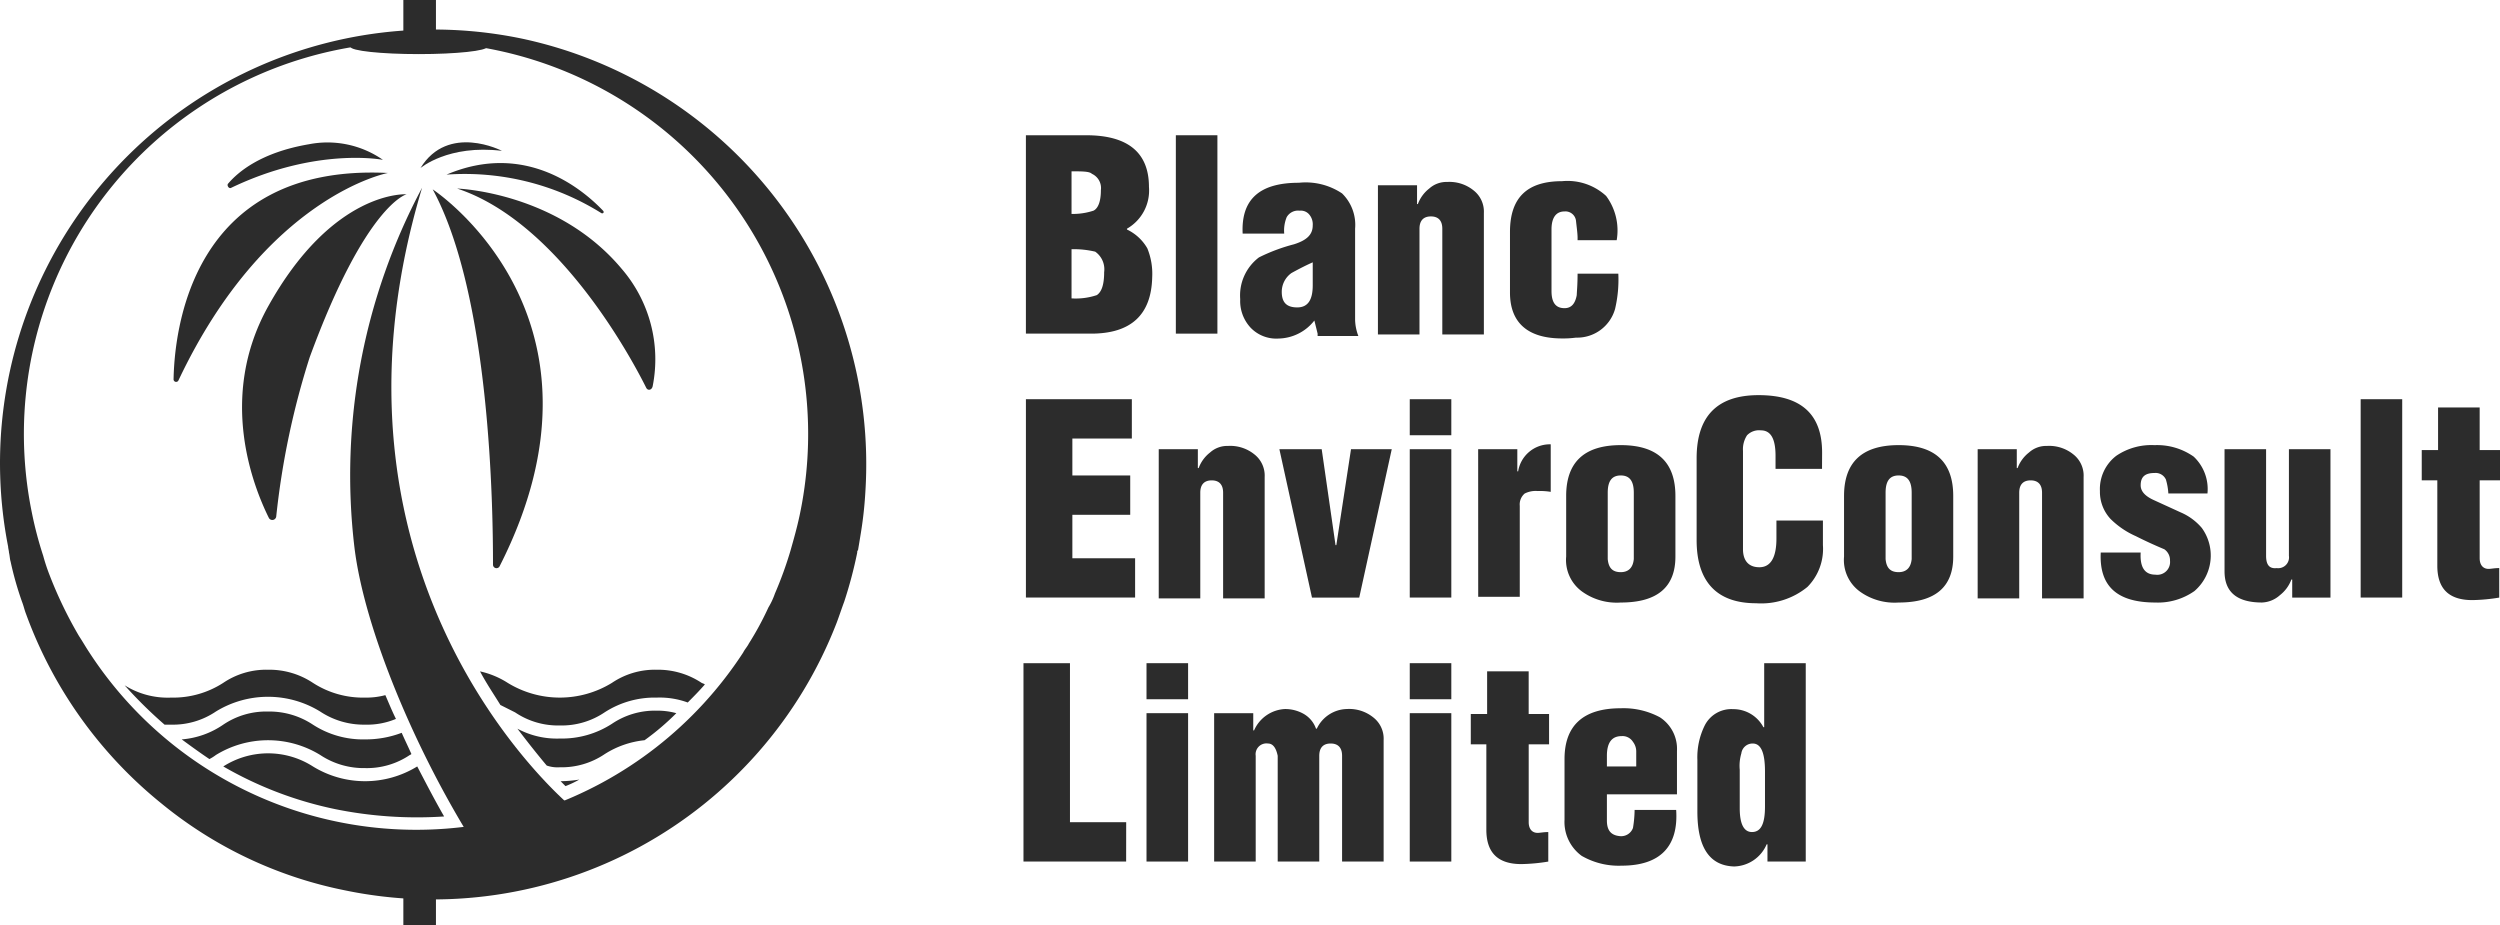 <svg xmlns="http://www.w3.org/2000/svg" width="198.976" height="73.659" viewBox="0 0 198.976 73.659">
  <g id="Group_1890" data-name="Group 1890" transform="translate(-714.808 -5.766)">
    <path id="Path_2611" data-name="Path 2611" d="M835.987,26.322v3.915A5.283,5.283,0,0,0,838,29.976c.389-.261.583-.848.583-1.827a1.714,1.714,0,0,0-.713-1.631A7.482,7.482,0,0,0,835.987,26.322Zm0-6.2v3.393a5.267,5.267,0,0,0,1.752-.261c.389-.2.584-.783.584-1.631a1.244,1.244,0,0,0-.714-1.3C837.415,20.124,836.831,20.124,835.987,20.124Zm1.557,12.918h-5.189V17.253h4.8c3.307,0,4.994,1.37,4.994,4.11a3.5,3.5,0,0,1-1.751,3.327v.065a3.691,3.691,0,0,1,1.622,1.5,5.356,5.356,0,0,1,.388,2.283Q842.312,33.042,837.545,33.042Z" transform="translate(-35.895 -0.722)" fill="#2c2c2c"/>
    <path id="Path_2612" data-name="Path 2612" d="M848.138,17.253H844.83V33.042h3.308Z" transform="translate(-36.436 -0.722)" fill="#2c2c2c"/>
    <path id="Path_2613" data-name="Path 2613" d="M855.958,29.364V27.538c-.453.2-.973.457-1.686.848a1.83,1.83,0,0,0-.779,1.5c0,.848.389,1.24,1.232,1.24S855.958,30.539,855.958,29.364Zm.389,3.849-.259-1.044a3.7,3.7,0,0,1-2.854,1.435,2.828,2.828,0,0,1-2.205-.848,3.111,3.111,0,0,1-.843-2.283,3.8,3.8,0,0,1,1.491-3.327,14.251,14.251,0,0,1,2.789-1.044c1.038-.326,1.491-.783,1.491-1.5a1.2,1.2,0,0,0-.259-.848.869.869,0,0,0-.778-.326,1.039,1.039,0,0,0-1.038.522,2.823,2.823,0,0,0-.194,1.3h-3.308c-.13-2.74,1.362-4.045,4.475-4.045a5.21,5.21,0,0,1,3.437.848,3.5,3.5,0,0,1,1.038,2.805V32.1a3.838,3.838,0,0,0,.259,1.3h-3.243Z" transform="translate(-36.669 -0.893)" fill="#2c2c2c"/>
    <path id="Path_2614" data-name="Path 2614" d="M861.644,21.4h3.113v1.5h.065a2.8,2.8,0,0,1,.908-1.24,2.045,2.045,0,0,1,1.427-.522,3.049,3.049,0,0,1,2.075.653,2.149,2.149,0,0,1,.844,1.827v9.656h-3.308V24.86c0-.653-.324-.979-.908-.979s-.908.326-.908.979v8.416h-3.308Z" transform="translate(-37.166 -0.89)" fill="#2c2c2c"/>
    <path id="Path_2615" data-name="Path 2615" d="M881.123,25.77H878.01v-.2c0-.326-.065-.783-.129-1.37a.845.845,0,0,0-.909-.718c-.649,0-1.037.457-1.037,1.435v4.893c0,.913.324,1.37,1.037,1.37.519,0,.844-.326.973-1.044,0-.2.065-.783.065-1.7h3.243a10.192,10.192,0,0,1-.259,2.805,3.136,3.136,0,0,1-3.113,2.284,7.463,7.463,0,0,1-1.1.065c-2.724,0-4.151-1.24-4.151-3.654V25.118c0-2.74,1.362-4.045,4.151-4.045a4.543,4.543,0,0,1,3.5,1.174A4.6,4.6,0,0,1,881.123,25.77Z" transform="translate(-37.642 -0.887)" fill="#2c2c2c"/>
    <path id="Path_2616" data-name="Path 2616" d="M841.047,55h-8.691V39.214h8.431v3.132h-4.734v2.936h4.605v3.132h-4.605v3.458h4.994Z" transform="translate(-35.895 -1.675)" fill="#2c2c2c"/>
    <path id="Path_2617" data-name="Path 2617" d="M843.407,43.363h3.113v1.5h.065a2.794,2.794,0,0,1,.908-1.24,2.045,2.045,0,0,1,1.427-.522,3.049,3.049,0,0,1,2.075.652,2.148,2.148,0,0,1,.843,1.827v9.656h-3.307V46.821c0-.652-.324-.979-.908-.979s-.909.326-.909.979v8.416h-3.307Z" transform="translate(-36.375 -1.843)" fill="#2c2c2c"/>
    <path id="Path_2618" data-name="Path 2618" d="M856.813,43.375l1.1,7.633h.064l1.168-7.633h3.243L859.8,55.184h-3.761l-2.594-11.809Z" transform="translate(-36.81 -1.855)" fill="#2c2c2c"/>
    <path id="Path_2619" data-name="Path 2619" d="M867.6,55h-3.308V43.194H867.6Zm0-12.918h-3.308V39.214H867.6Z" transform="translate(-37.281 -1.675)" fill="#2c2c2c"/>
    <path id="Path_2620" data-name="Path 2620" d="M869.983,43.357H873.1v1.762h.065a2.561,2.561,0,0,1,2.594-2.153v3.784a5.214,5.214,0,0,0-1.038-.065,1.923,1.923,0,0,0-1.037.2,1.146,1.146,0,0,0-.389.979V55.1h-3.308Z" transform="translate(-37.528 -1.837)" fill="#2c2c2c"/>
    <path id="Path_2621" data-name="Path 2621" d="M880.613,46.818V52.1c.065.718.389,1.044,1.038,1.044.584,0,.972-.326,1.037-1.044V46.818c0-.913-.324-1.37-1.037-1.37S880.613,45.9,880.613,46.818Zm-3.308,5.089V47.079c0-2.675,1.427-4.045,4.346-4.045S886,44.4,886,47.079v4.828c0,2.414-1.427,3.654-4.345,3.654a4.718,4.718,0,0,1-3.049-.848A3.1,3.1,0,0,1,877.305,51.907Z" transform="translate(-37.845 -1.84)" fill="#2c2c2c"/>
    <path id="Path_2622" data-name="Path 2622" d="M898.14,44.745h-3.7V43.7c0-1.37-.389-2.022-1.167-2.022a1.331,1.331,0,0,0-1.1.391,2.027,2.027,0,0,0-.324,1.24v7.829c0,.913.454,1.435,1.3,1.435.908,0,1.362-.783,1.362-2.284V48.855h3.7v1.957a4.3,4.3,0,0,1-1.232,3.327,5.8,5.8,0,0,1-4.086,1.3c-3.113,0-4.734-1.7-4.734-5.024V43.9c0-3.327,1.621-5.024,4.928-5.024,3.373,0,5.059,1.5,5.059,4.567Z" transform="translate(-38.316 -1.66)" fill="#2c2c2c"/>
    <path id="Path_2623" data-name="Path 2623" d="M903.731,46.818V52.1c.065.718.389,1.044,1.038,1.044.584,0,.973-.326,1.038-1.044V46.818c0-.913-.324-1.37-1.038-1.37S903.731,45.9,903.731,46.818Zm-3.307,5.089V47.079c0-2.675,1.426-4.045,4.345-4.045s4.345,1.37,4.345,4.045v4.828c0,2.414-1.426,3.654-4.345,3.654a4.713,4.713,0,0,1-3.048-.848A3.1,3.1,0,0,1,900.424,51.907Z" transform="translate(-38.848 -1.84)" fill="#2c2c2c"/>
    <path id="Path_2624" data-name="Path 2624" d="M911.542,43.363h3.114v1.5h.064a2.8,2.8,0,0,1,.909-1.24,2.043,2.043,0,0,1,1.426-.522,3.052,3.052,0,0,1,2.076.652,2.148,2.148,0,0,1,.843,1.827v9.656h-3.308V46.821c0-.652-.324-.979-.908-.979s-.908.326-.908.979v8.416h-3.308Z" transform="translate(-39.331 -1.843)" fill="#2c2c2c"/>
    <path id="Path_2625" data-name="Path 2625" d="M930.273,46.883H927.16a4.957,4.957,0,0,0-.194-1.109.9.9,0,0,0-.909-.522c-.778,0-1.1.326-1.1.979,0,.457.324.848,1.038,1.174l2.14.979a4.548,4.548,0,0,1,1.687,1.24,3.734,3.734,0,0,1-.585,5.024,5.048,5.048,0,0,1-3.113.913c-3.048,0-4.475-1.3-4.345-3.98h3.178q-.1,1.762,1.167,1.762a1.016,1.016,0,0,0,1.168-1.109,1.061,1.061,0,0,0-.454-.913c-.779-.326-1.491-.652-2.27-1.044a6.7,6.7,0,0,1-2.011-1.37,3.167,3.167,0,0,1-.843-2.218,3.333,3.333,0,0,1,1.3-2.805,4.963,4.963,0,0,1,3.048-.848,5.053,5.053,0,0,1,3.114.913A3.547,3.547,0,0,1,930.273,46.883Z" transform="translate(-39.772 -1.84)" fill="#2c2c2c"/>
    <path id="Path_2626" data-name="Path 2626" d="M940.581,55.184h-3.113V53.748H937.4a2.8,2.8,0,0,1-.908,1.24,2.251,2.251,0,0,1-1.427.587c-2.01,0-2.983-.848-2.983-2.479V43.375h3.307v8.482c0,.718.26,1.044.844.979a.862.862,0,0,0,.973-.979V43.375h3.307V55.184Z" transform="translate(-40.222 -1.855)" fill="#2c2c2c"/>
    <path id="Path_2627" data-name="Path 2627" d="M946.714,39.214h-3.307V55h3.307Z" transform="translate(-40.713 -1.675)" fill="#2c2c2c"/>
    <path id="Path_2628" data-name="Path 2628" d="M949.789,45.7h-1.3V43.289h1.3V39.9H953.1v3.393h1.621V45.7H953.1v6.2c0,.522.259.848.714.848.194,0,.453-.065.843-.065v2.349a14.369,14.369,0,0,1-2.14.2c-1.881,0-2.788-.913-2.788-2.74V45.7Z" transform="translate(-40.934 -1.704)" fill="#2c2c2c"/>
    <path id="Path_2629" data-name="Path 2629" d="M840.324,76.964h-8.171V61.176h3.7V73.833h4.475Z" transform="translate(-35.886 -2.627)" fill="#2c2c2c"/>
    <path id="Path_2630" data-name="Path 2630" d="M845.7,76.964H842.39V65.155H845.7Zm0-12.918H842.39V61.176H845.7Z" transform="translate(-36.331 -2.627)" fill="#2c2c2c"/>
    <path id="Path_2631" data-name="Path 2631" d="M848.017,65.321h3.113v1.37h.065a2.836,2.836,0,0,1,2.464-1.7,3,3,0,0,1,1.492.391,2.189,2.189,0,0,1,.973,1.174h.064a2.713,2.713,0,0,1,2.4-1.566,3.049,3.049,0,0,1,2.075.652,2.149,2.149,0,0,1,.844,1.827V77.13H858.2V68.714c0-.652-.324-.979-.908-.979s-.908.326-.908.979V77.13h-3.308V68.714q-.2-.979-.778-.979a.863.863,0,0,0-.973.979V77.13h-3.308Z" transform="translate(-36.575 -2.793)" fill="#2c2c2c"/>
    <path id="Path_2632" data-name="Path 2632" d="M867.6,76.964h-3.308V65.155H867.6Zm0-12.918h-3.308V61.176H867.6Z" transform="translate(-37.281 -2.627)" fill="#2c2c2c"/>
    <path id="Path_2633" data-name="Path 2633" d="M870.67,67.664h-1.3V65.25h1.3V61.857h3.307V65.25H875.6v2.414h-1.621v6.2c0,.522.26.848.714.848.2,0,.454-.065.844-.065v2.349a14.391,14.391,0,0,1-2.141.2c-1.881,0-2.788-.913-2.788-2.74V67.664Z" transform="translate(-37.501 -2.657)" fill="#2c2c2c"/>
    <path id="Path_2634" data-name="Path 2634" d="M880.542,69.559h2.335V68.384a1.256,1.256,0,0,0-.26-.783.979.979,0,0,0-.908-.457q-1.167,0-1.167,1.566Zm5.642,2.218h-5.642v2.088c0,.783.324,1.174,1.038,1.24a1,1,0,0,0,1.037-.652,9.223,9.223,0,0,0,.13-1.435h3.308c.194,2.936-1.3,4.437-4.346,4.437a5.888,5.888,0,0,1-3.178-.783,3.338,3.338,0,0,1-1.362-2.871V68.972c0-2.675,1.492-4.045,4.475-4.045a6.115,6.115,0,0,1,3.114.718,2.992,2.992,0,0,1,1.361,2.675v3.458Z" transform="translate(-37.84 -2.79)" fill="#2c2c2c"/>
    <path id="Path_2635" data-name="Path 2635" d="M891.593,69.657v3.066c0,1.24.324,1.892.973,1.892.713,0,1.037-.652,1.037-2.022V69.788c0-1.5-.324-2.218-.973-2.218a.9.9,0,0,0-.908.783A3.484,3.484,0,0,0,891.593,69.657Zm5.318,7.307H893.8v-1.37h-.065a2.891,2.891,0,0,1-2.594,1.762c-1.946-.065-2.919-1.5-2.919-4.371v-4.11a5.71,5.71,0,0,1,.584-2.74,2.372,2.372,0,0,1,2.269-1.3,2.7,2.7,0,0,1,2.4,1.435h.065V61.176h3.307V76.964Z" transform="translate(-38.319 -2.627)" fill="#2c2c2c"/>
    <path id="Path_2636" data-name="Path 2636" d="M781.012,69.721a7.923,7.923,0,0,1-8.3,0,6.617,6.617,0,0,0-7.134,0,29.892,29.892,0,0,0,8.885,3.393,32.7,32.7,0,0,0,8.691.587c-.714-1.24-1.426-2.61-2.14-3.98Z" transform="translate(-32.998 -2.953)" fill="#2c2c2c"/>
    <path id="Path_2637" data-name="Path 2637" d="M794.033,71.382a8.474,8.474,0,0,0,1.1-.522,9.762,9.762,0,0,1-1.491.13Z" transform="translate(-34.216 -3.048)" fill="#2c2c2c"/>
    <path id="Path_2638" data-name="Path 2638" d="M793.423,69.633a6.11,6.11,0,0,0,3.567-1.044,7.247,7.247,0,0,1,3.178-1.109,20.065,20.065,0,0,0,2.529-2.153,5.641,5.641,0,0,0-1.556-.2,6.109,6.109,0,0,0-3.567,1.044,7.328,7.328,0,0,1-4.151,1.174,6.6,6.6,0,0,1-3.372-.783q1.264,1.664,2.334,2.936A2.674,2.674,0,0,0,793.423,69.633Z" transform="translate(-34.06 -2.799)" fill="#2c2c2c"/>
    <path id="Path_2639" data-name="Path 2639" d="M776.711,67.417a7.328,7.328,0,0,1-4.151-1.174,6.272,6.272,0,0,0-3.567-1.044,6.109,6.109,0,0,0-3.567,1.044,6.781,6.781,0,0,1-3.307,1.174c.713.522,1.426,1.044,2.205,1.566a3.6,3.6,0,0,0,.518-.326,7.923,7.923,0,0,1,8.3,0,6.272,6.272,0,0,0,3.567,1.044,6.109,6.109,0,0,0,3.567-1.044c.065,0,.065-.065.129-.065-.259-.587-.518-1.109-.778-1.7A8.073,8.073,0,0,1,776.711,67.417Z" transform="translate(-32.848 -2.802)" fill="#2c2c2c"/>
    <path id="Path_2640" data-name="Path 2640" d="M793.288,66.157a6.107,6.107,0,0,0,3.567-1.044,7.331,7.331,0,0,1,4.151-1.174,6.5,6.5,0,0,1,2.464.391c.454-.457.909-.913,1.362-1.435-.065-.065-.129-.065-.259-.13a6.271,6.271,0,0,0-3.567-1.044,6.109,6.109,0,0,0-3.567,1.044,7.923,7.923,0,0,1-8.3,0,6.813,6.813,0,0,0-2.2-.913c.519.979,1.1,1.827,1.621,2.675l1.168.587A6.106,6.106,0,0,0,793.288,66.157Z" transform="translate(-33.925 -2.651)" fill="#2c2c2c"/>
    <path id="Path_2641" data-name="Path 2641" d="M776.505,63.939a7.328,7.328,0,0,1-4.151-1.174,6.272,6.272,0,0,0-3.567-1.044,6.109,6.109,0,0,0-3.567,1.044,7.328,7.328,0,0,1-4.151,1.174,6.454,6.454,0,0,1-3.7-.979,36.065,36.065,0,0,0,3.178,3.132h.518a6.107,6.107,0,0,0,3.567-1.044,7.923,7.923,0,0,1,8.3,0,6.272,6.272,0,0,0,3.567,1.044,5.917,5.917,0,0,0,2.464-.457c-.324-.652-.583-1.3-.843-1.892A5.808,5.808,0,0,1,776.505,63.939Z" transform="translate(-32.642 -2.651)" fill="#2c2c2c"/>
    <path id="Path_2642" data-name="Path 2642" d="M780.237,22.164s-3.243.783-7.718,12.983A63.45,63.45,0,0,0,769.86,47.8a.313.313,0,0,1-.583.13c-1.232-2.479-4.086-9.591-.065-16.833C774.4,21.772,780.237,22.164,780.237,22.164Z" transform="translate(-33.066 -0.935)" fill="#2c2c2c"/>
    <path id="Path_2643" data-name="Path 2643" d="M800.081,37.541c-1.362-2.74-7.134-13.244-15.047-15.854,0,0,7.977.261,13.1,6.394a11.017,11.017,0,0,1,2.464,9.33C800.534,37.736,800.21,37.8,800.081,37.541Z" transform="translate(-33.842 -0.914)" fill="#2c2c2c"/>
    <path id="Path_2644" data-name="Path 2644" d="M793.728,70.877s-21.4-17.616-11.869-49.258a48.639,48.639,0,0,0-5.383,28.642c.778,6.394,4.8,16.18,9.793,24.009A21.3,21.3,0,0,0,793.728,70.877Z" transform="translate(-33.456 -0.911)" fill="#2c2c2c"/>
    <path id="Path_2645" data-name="Path 2645" d="M778.5,20.389S768.77,22.216,761.83,36.9a.205.205,0,0,1-.389-.065C761.506,33.242,762.673,19.606,778.5,20.389Z" transform="translate(-32.819 -0.856)" fill="#2c2c2c"/>
    <path id="Path_2646" data-name="Path 2646" d="M778.3,19.238s-5.253-1.044-12.063,2.218c-.194.13-.388-.2-.259-.326.779-.913,2.594-2.479,6.421-3.132A7.727,7.727,0,0,1,778.3,19.238Z" transform="translate(-33.014 -0.749)" fill="#2c2c2c"/>
    <path id="Path_2647" data-name="Path 2647" d="M787.8,51.636c0-4.436-.194-21.4-4.8-29.881,0,0,15.436,10.113,5.318,30.012A.278.278,0,0,1,787.8,51.636Z" transform="translate(-33.754 -0.917)" fill="#2c2c2c"/>
    <path id="Path_2648" data-name="Path 2648" d="M784.153,20.485a20.518,20.518,0,0,1,12.322,3.066c.129.065.259-.065.129-.2C794.984,21.66,790.444,17.81,784.153,20.485Z" transform="translate(-33.804 -0.822)" fill="#2c2c2c"/>
    <path id="Path_2649" data-name="Path 2649" d="M781.983,19.889s2.205-1.892,6.486-1.37C788.469,18.519,784.188,16.3,781.983,19.889Z" transform="translate(-33.71 -0.747)" fill="#2c2c2c"/>
    <path id="Path_2650" data-name="Path 2650" d="M783.153,77.953h-2.594v4.828h2.594Z" transform="translate(-33.648 -3.355)" fill="#2c2c2c"/>
    <path id="Path_2651" data-name="Path 2651" d="M783.153,6h-2.594V9.523h2.594Z" transform="translate(-33.648 -0.234)" fill="#2c2c2c"/>
    <path id="Path_2652" data-name="Path 2652" d="M787.048,9.861c0,.326-2.464.587-5.448.587s-5.447-.261-5.447-.587,2.464-.587,5.447-.587C784.649,9.274,787.048,9.535,787.048,9.861Z" transform="translate(-33.457 -0.376)" fill="#2c2c2c"/>
    <path id="Path_2653" data-name="Path 2653" d="M810.623,47.209c-.194.913-.453,1.827-.713,2.74a30.255,30.255,0,0,1-1.232,3.393,5.791,5.791,0,0,1-.519,1.109,24.459,24.459,0,0,1-1.556,2.871c-.13.261-.324.457-.454.718a31.044,31.044,0,0,1-52.078-.065c-.259-.391-.519-.848-.779-1.24a33.1,33.1,0,0,1-2.334-4.828,14.723,14.723,0,0,1-.519-1.566,29.92,29.92,0,0,1-.908-3.458,31.21,31.21,0,1,1,61.093.326ZM788.508,9.172a34.511,34.511,0,0,0-40.859,40.451c0,.13.065.326.065.457.065.261.065.522.129.718a25.949,25.949,0,0,0,.909,3.2c.129.326.194.652.323.979a34.576,34.576,0,0,0,10.767,15.071,33.363,33.363,0,0,0,14.592,6.916,34.436,34.436,0,0,0,39.172-21.334c.194-.522.389-1.109.583-1.631a34.35,34.35,0,0,0,1.038-3.915.24.24,0,0,1,.065-.2q.1-.587.194-1.174a31.254,31.254,0,0,0,.389-3.458A34.632,34.632,0,0,0,788.508,9.172Z" transform="translate(-32.192 -0.339)" fill="#2c2c2c"/>
  </g>
</svg>
